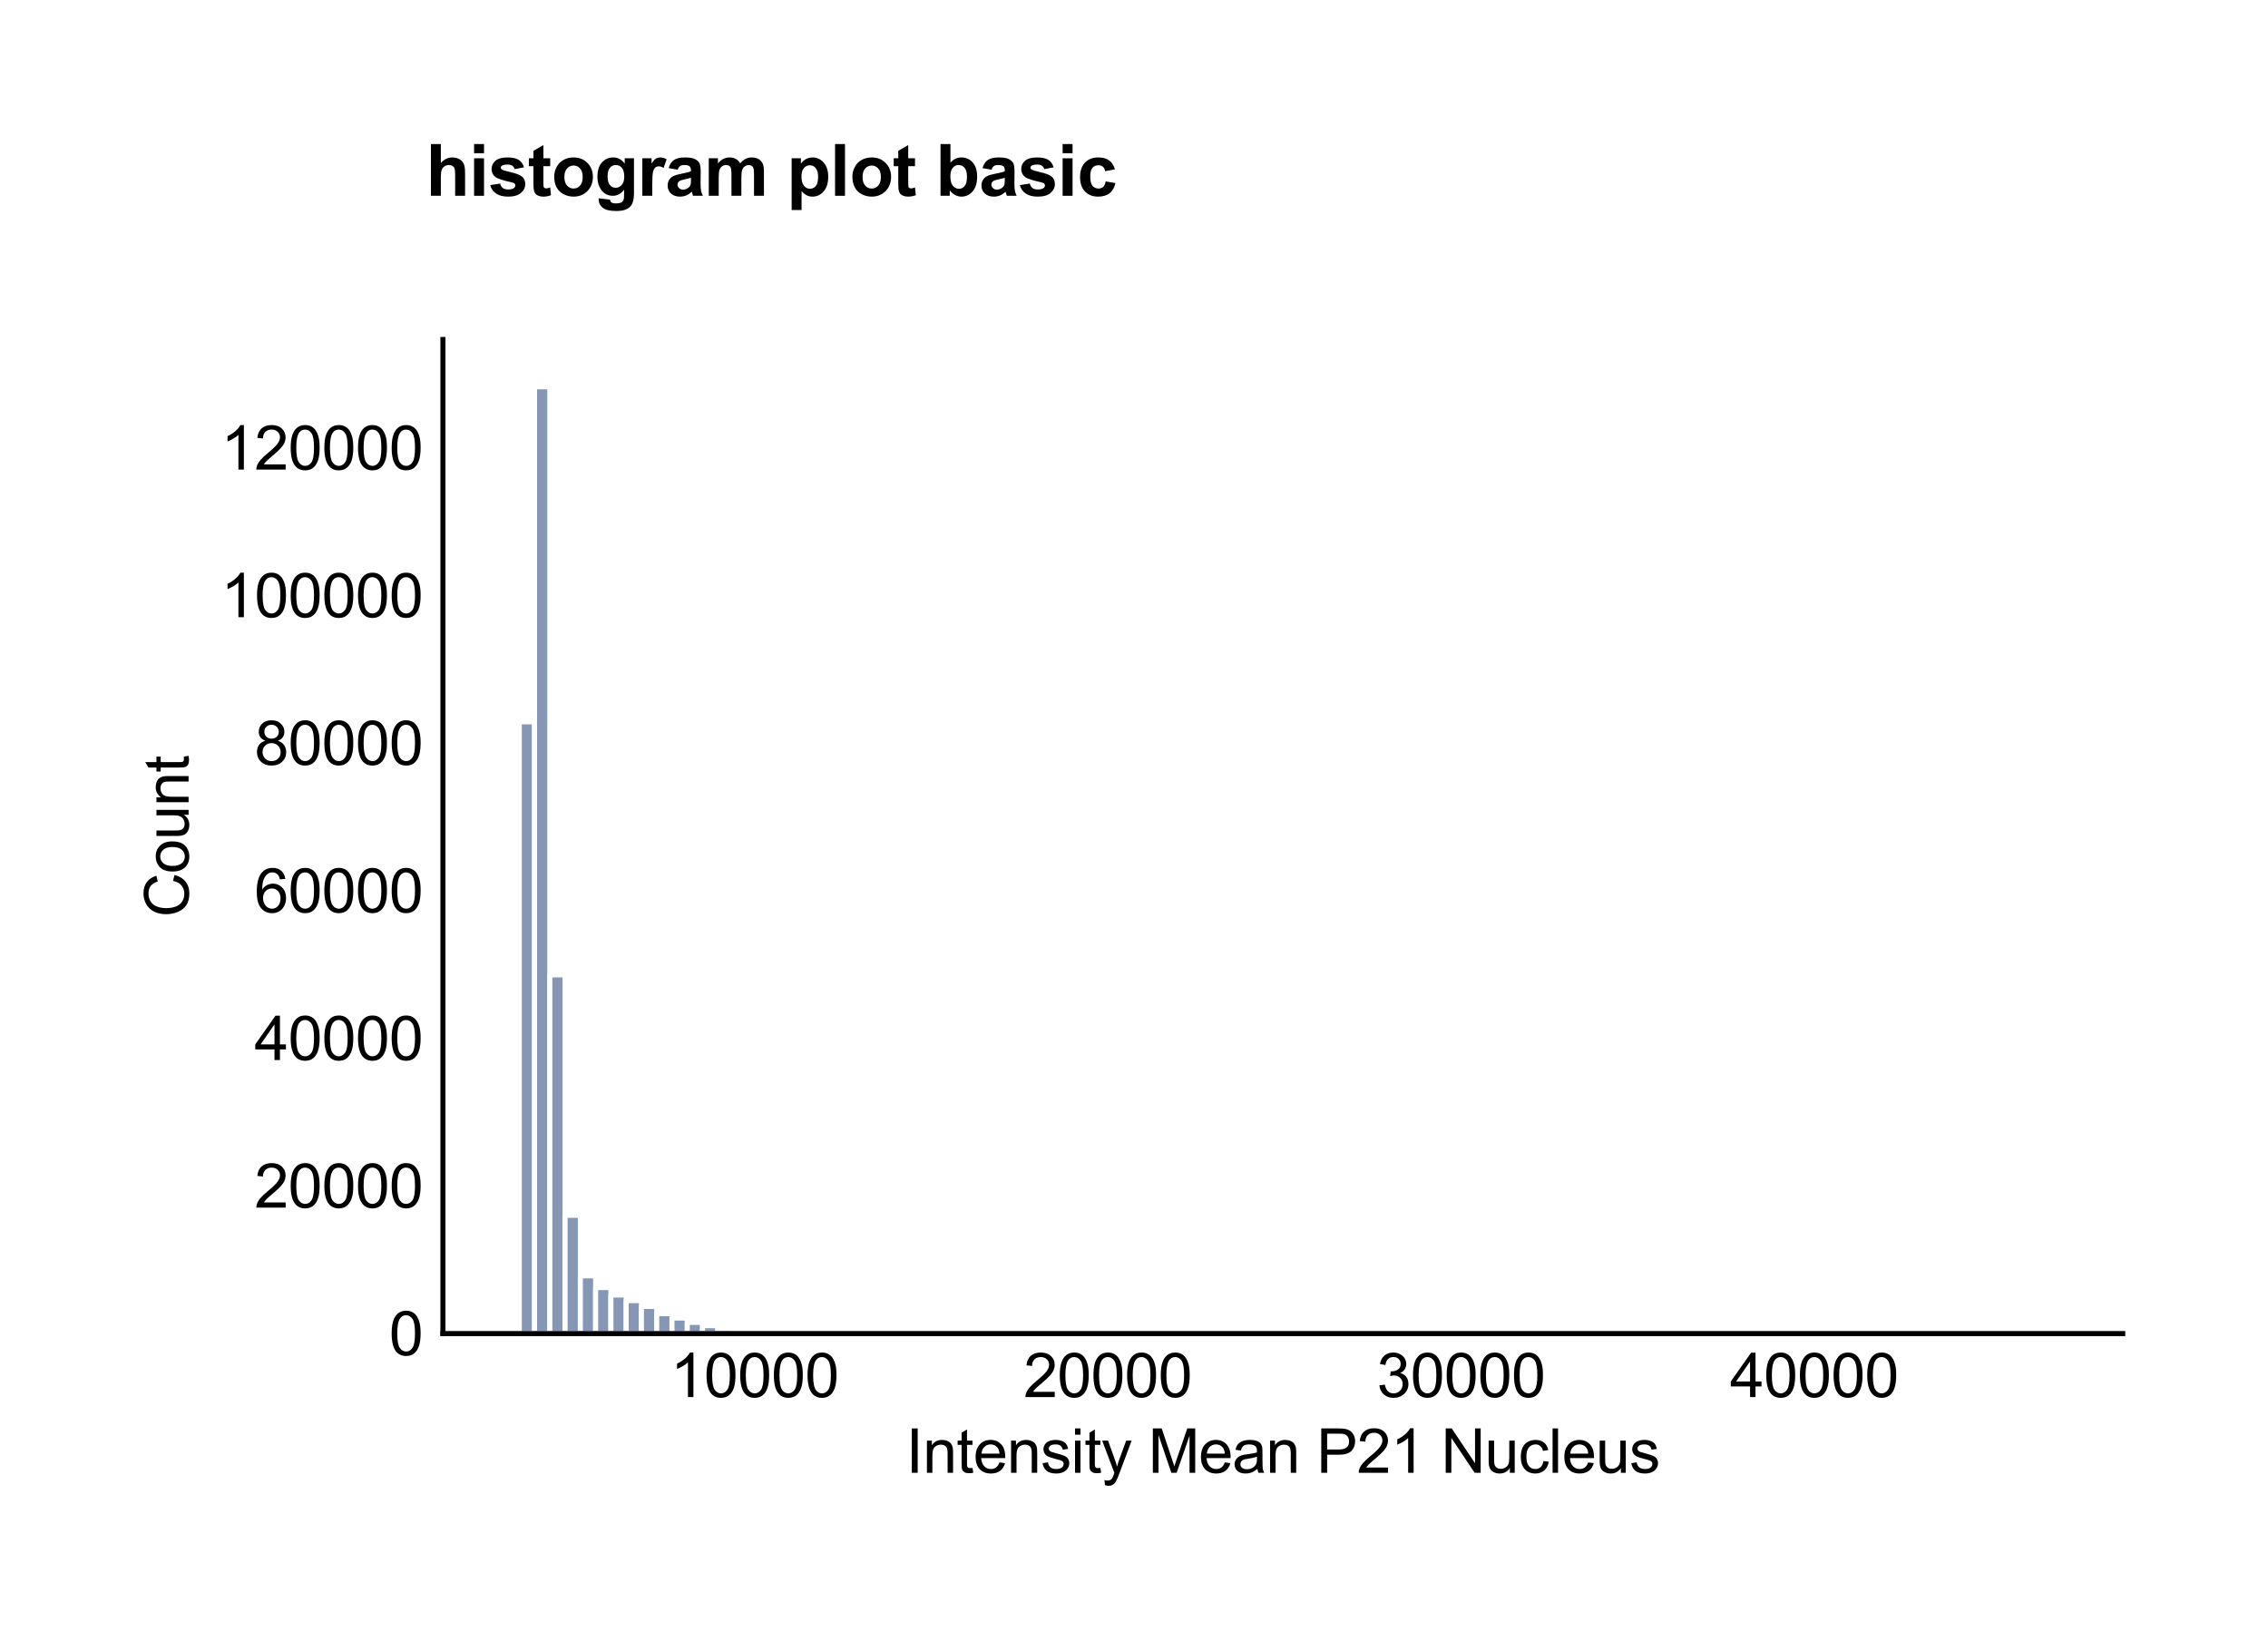 <?xml version="1.0" encoding="utf-8" standalone="no"?>
<!DOCTYPE svg PUBLIC "-//W3C//DTD SVG 1.1//EN"
  "http://www.w3.org/Graphics/SVG/1.1/DTD/svg11.dtd">
<svg xmlns:xlink="http://www.w3.org/1999/xlink" width="224.828pt" height="161.674pt" viewBox="0 0 224.828 161.674" xmlns="http://www.w3.org/2000/svg" version="1.1">
 <defs>
  <style type="text/css">*{stroke-linejoin: round; stroke-linecap: butt}</style>
 </defs>
 <g id="figure_1">
  <g id="patch_1">
   <path d="M -0 161.674
L 224.828 161.674
L 224.828 0
L -0 0
z
" style="fill: #ffffff"/>
  </g>
  <g id="axes_1">
   <g id="patch_2">
    <path d="M 43.907 132.211
L 210.428 132.211
L 210.428 33.658
L 43.907 33.658
z
" style="fill: #ffffff"/>
   </g>
   <g id="patch_3">
    <path d="M 51.476 132.211
L 52.99 132.211
L 52.99 71.565
L 51.476 71.565
z
" clip-path="url(#p2333bbd085)" style="fill: #526c94; fill-opacity: 0.7; stroke: #ffffff; stroke-width: 0.5; stroke-linejoin: miter"/>
   </g>
   <g id="patch_4">
    <path d="M 52.99 132.211
L 54.503 132.211
L 54.503 38.351
L 52.99 38.351
z
" clip-path="url(#p2333bbd085)" style="fill: #526c94; fill-opacity: 0.7; stroke: #ffffff; stroke-width: 0.5; stroke-linejoin: miter"/>
   </g>
   <g id="patch_5">
    <path d="M 54.503 132.211
L 56.017 132.211
L 56.017 96.65
L 54.503 96.65
z
" clip-path="url(#p2333bbd085)" style="fill: #526c94; fill-opacity: 0.7; stroke: #ffffff; stroke-width: 0.5; stroke-linejoin: miter"/>
   </g>
   <g id="patch_6">
    <path d="M 56.017 132.211
L 57.531 132.211
L 57.531 120.484
L 56.017 120.484
z
" clip-path="url(#p2333bbd085)" style="fill: #526c94; fill-opacity: 0.7; stroke: #ffffff; stroke-width: 0.5; stroke-linejoin: miter"/>
   </g>
   <g id="patch_7">
    <path d="M 57.531 132.211
L 59.045 132.211
L 59.045 126.484
L 57.531 126.484
z
" clip-path="url(#p2333bbd085)" style="fill: #526c94; fill-opacity: 0.7; stroke: #ffffff; stroke-width: 0.5; stroke-linejoin: miter"/>
   </g>
   <g id="patch_8">
    <path d="M 59.045 132.211
L 60.559 132.211
L 60.559 127.651
L 59.045 127.651
z
" clip-path="url(#p2333bbd085)" style="fill: #526c94; fill-opacity: 0.7; stroke: #ffffff; stroke-width: 0.5; stroke-linejoin: miter"/>
   </g>
   <g id="patch_9">
    <path d="M 60.559 132.211
L 62.073 132.211
L 62.073 128.39
L 60.559 128.39
z
" clip-path="url(#p2333bbd085)" style="fill: #526c94; fill-opacity: 0.7; stroke: #ffffff; stroke-width: 0.5; stroke-linejoin: miter"/>
   </g>
   <g id="patch_10">
    <path d="M 62.073 132.211
L 63.586 132.211
L 63.586 128.945
L 62.073 128.945
z
" clip-path="url(#p2333bbd085)" style="fill: #526c94; fill-opacity: 0.7; stroke: #ffffff; stroke-width: 0.5; stroke-linejoin: miter"/>
   </g>
   <g id="patch_11">
    <path d="M 63.586 132.211
L 65.1 132.211
L 65.1 129.522
L 63.586 129.522
z
" clip-path="url(#p2333bbd085)" style="fill: #526c94; fill-opacity: 0.7; stroke: #ffffff; stroke-width: 0.5; stroke-linejoin: miter"/>
   </g>
   <g id="patch_12">
    <path d="M 65.1 132.211
L 66.614 132.211
L 66.614 130.236
L 65.1 130.236
z
" clip-path="url(#p2333bbd085)" style="fill: #526c94; fill-opacity: 0.7; stroke: #ffffff; stroke-width: 0.5; stroke-linejoin: miter"/>
   </g>
   <g id="patch_13">
    <path d="M 66.614 132.211
L 68.128 132.211
L 68.128 130.674
L 66.614 130.674
z
" clip-path="url(#p2333bbd085)" style="fill: #526c94; fill-opacity: 0.7; stroke: #ffffff; stroke-width: 0.5; stroke-linejoin: miter"/>
   </g>
   <g id="patch_14">
    <path d="M 68.128 132.211
L 69.642 132.211
L 69.642 131.106
L 68.128 131.106
z
" clip-path="url(#p2333bbd085)" style="fill: #526c94; fill-opacity: 0.7; stroke: #ffffff; stroke-width: 0.5; stroke-linejoin: miter"/>
   </g>
   <g id="patch_15">
    <path d="M 69.642 132.211
L 71.156 132.211
L 71.156 131.425
L 69.642 131.425
z
" clip-path="url(#p2333bbd085)" style="fill: #526c94; fill-opacity: 0.7; stroke: #ffffff; stroke-width: 0.5; stroke-linejoin: miter"/>
   </g>
   <g id="patch_16">
    <path d="M 71.156 132.211
L 72.669 132.211
L 72.669 131.689
L 71.156 131.689
z
" clip-path="url(#p2333bbd085)" style="fill: #526c94; fill-opacity: 0.7; stroke: #ffffff; stroke-width: 0.5; stroke-linejoin: miter"/>
   </g>
   <g id="patch_17">
    <path d="M 72.669 132.211
L 74.183 132.211
L 74.183 131.858
L 72.669 131.858
z
" clip-path="url(#p2333bbd085)" style="fill: #526c94; fill-opacity: 0.7; stroke: #ffffff; stroke-width: 0.5; stroke-linejoin: miter"/>
   </g>
   <g id="patch_18">
    <path d="M 74.183 132.211
L 75.697 132.211
L 75.697 131.951
L 74.183 131.951
z
" clip-path="url(#p2333bbd085)" style="fill: #526c94; fill-opacity: 0.7; stroke: #ffffff; stroke-width: 0.5; stroke-linejoin: miter"/>
   </g>
   <g id="patch_19">
    <path d="M 75.697 132.211
L 77.211 132.211
L 77.211 132.041
L 75.697 132.041
z
" clip-path="url(#p2333bbd085)" style="fill: #526c94; fill-opacity: 0.7; stroke: #ffffff; stroke-width: 0.5; stroke-linejoin: miter"/>
   </g>
   <g id="patch_20">
    <path d="M 77.211 132.211
L 78.725 132.211
L 78.725 132.093
L 77.211 132.093
z
" clip-path="url(#p2333bbd085)" style="fill: #526c94; fill-opacity: 0.7; stroke: #ffffff; stroke-width: 0.5; stroke-linejoin: miter"/>
   </g>
   <g id="patch_21">
    <path d="M 78.725 132.211
L 80.239 132.211
L 80.239 132.137
L 78.725 132.137
z
" clip-path="url(#p2333bbd085)" style="fill: #526c94; fill-opacity: 0.7; stroke: #ffffff; stroke-width: 0.5; stroke-linejoin: miter"/>
   </g>
   <g id="patch_22">
    <path d="M 80.239 132.211
L 81.752 132.211
L 81.752 132.172
L 80.239 132.172
z
" clip-path="url(#p2333bbd085)" style="fill: #526c94; fill-opacity: 0.7; stroke: #ffffff; stroke-width: 0.5; stroke-linejoin: miter"/>
   </g>
   <g id="patch_23">
    <path d="M 81.752 132.211
L 83.266 132.211
L 83.266 132.174
L 81.752 132.174
z
" clip-path="url(#p2333bbd085)" style="fill: #526c94; fill-opacity: 0.7; stroke: #ffffff; stroke-width: 0.5; stroke-linejoin: miter"/>
   </g>
   <g id="patch_24">
    <path d="M 83.266 132.211
L 84.78 132.211
L 84.78 132.191
L 83.266 132.191
z
" clip-path="url(#p2333bbd085)" style="fill: #526c94; fill-opacity: 0.7; stroke: #ffffff; stroke-width: 0.5; stroke-linejoin: miter"/>
   </g>
   <g id="patch_25">
    <path d="M 84.78 132.211
L 86.294 132.211
L 86.294 132.197
L 84.78 132.197
z
" clip-path="url(#p2333bbd085)" style="fill: #526c94; fill-opacity: 0.7; stroke: #ffffff; stroke-width: 0.5; stroke-linejoin: miter"/>
   </g>
   <g id="patch_26">
    <path d="M 86.294 132.211
L 87.808 132.211
L 87.808 132.199
L 86.294 132.199
z
" clip-path="url(#p2333bbd085)" style="fill: #526c94; fill-opacity: 0.7; stroke: #ffffff; stroke-width: 0.5; stroke-linejoin: miter"/>
   </g>
   <g id="patch_27">
    <path d="M 87.808 132.211
L 89.322 132.211
L 89.322 132.206
L 87.808 132.206
z
" clip-path="url(#p2333bbd085)" style="fill: #526c94; fill-opacity: 0.7; stroke: #ffffff; stroke-width: 0.5; stroke-linejoin: miter"/>
   </g>
   <g id="patch_28">
    <path d="M 89.322 132.211
L 90.835 132.211
L 90.835 132.207
L 89.322 132.207
z
" clip-path="url(#p2333bbd085)" style="fill: #526c94; fill-opacity: 0.7; stroke: #ffffff; stroke-width: 0.5; stroke-linejoin: miter"/>
   </g>
   <g id="patch_29">
    <path d="M 90.835 132.211
L 92.349 132.211
L 92.349 132.208
L 90.835 132.208
z
" clip-path="url(#p2333bbd085)" style="fill: #526c94; fill-opacity: 0.7; stroke: #ffffff; stroke-width: 0.5; stroke-linejoin: miter"/>
   </g>
   <g id="patch_30">
    <path d="M 92.349 132.211
L 93.863 132.211
L 93.863 132.208
L 92.349 132.208
z
" clip-path="url(#p2333bbd085)" style="fill: #526c94; fill-opacity: 0.7; stroke: #ffffff; stroke-width: 0.5; stroke-linejoin: miter"/>
   </g>
   <g id="patch_31">
    <path d="M 93.863 132.211
L 95.377 132.211
L 95.377 132.21
L 93.863 132.21
z
" clip-path="url(#p2333bbd085)" style="fill: #526c94; fill-opacity: 0.7; stroke: #ffffff; stroke-width: 0.5; stroke-linejoin: miter"/>
   </g>
   <g id="patch_32">
    <path d="M 95.377 132.211
L 96.891 132.211
L 96.891 132.208
L 95.377 132.208
z
" clip-path="url(#p2333bbd085)" style="fill: #526c94; fill-opacity: 0.7; stroke: #ffffff; stroke-width: 0.5; stroke-linejoin: miter"/>
   </g>
   <g id="patch_33">
    <path d="M 96.891 132.211
L 98.405 132.211
L 98.405 132.211
L 96.891 132.211
z
" clip-path="url(#p2333bbd085)" style="fill: #526c94; fill-opacity: 0.7; stroke: #ffffff; stroke-width: 0.5; stroke-linejoin: miter"/>
   </g>
   <g id="patch_34">
    <path d="M 98.405 132.211
L 99.918 132.211
L 99.918 132.21
L 98.405 132.21
z
" clip-path="url(#p2333bbd085)" style="fill: #526c94; fill-opacity: 0.7; stroke: #ffffff; stroke-width: 0.5; stroke-linejoin: miter"/>
   </g>
   <g id="patch_35">
    <path d="M 99.918 132.211
L 101.432 132.211
L 101.432 132.21
L 99.918 132.21
z
" clip-path="url(#p2333bbd085)" style="fill: #526c94; fill-opacity: 0.7; stroke: #ffffff; stroke-width: 0.5; stroke-linejoin: miter"/>
   </g>
   <g id="patch_36">
    <path d="M 101.432 132.211
L 102.946 132.211
L 102.946 132.21
L 101.432 132.21
z
" clip-path="url(#p2333bbd085)" style="fill: #526c94; fill-opacity: 0.7; stroke: #ffffff; stroke-width: 0.5; stroke-linejoin: miter"/>
   </g>
   <g id="patch_37">
    <path d="M 102.946 132.211
L 104.46 132.211
L 104.46 132.211
L 102.946 132.211
z
" clip-path="url(#p2333bbd085)" style="fill: #526c94; fill-opacity: 0.7; stroke: #ffffff; stroke-width: 0.5; stroke-linejoin: miter"/>
   </g>
   <g id="patch_38">
    <path d="M 104.46 132.211
L 105.974 132.211
L 105.974 132.211
L 104.46 132.211
z
" clip-path="url(#p2333bbd085)" style="fill: #526c94; fill-opacity: 0.7; stroke: #ffffff; stroke-width: 0.5; stroke-linejoin: miter"/>
   </g>
   <g id="patch_39">
    <path d="M 105.974 132.211
L 107.488 132.211
L 107.488 132.211
L 105.974 132.211
z
" clip-path="url(#p2333bbd085)" style="fill: #526c94; fill-opacity: 0.7; stroke: #ffffff; stroke-width: 0.5; stroke-linejoin: miter"/>
   </g>
   <g id="patch_40">
    <path d="M 107.488 132.211
L 109.001 132.211
L 109.001 132.211
L 107.488 132.211
z
" clip-path="url(#p2333bbd085)" style="fill: #526c94; fill-opacity: 0.7; stroke: #ffffff; stroke-width: 0.5; stroke-linejoin: miter"/>
   </g>
   <g id="patch_41">
    <path d="M 109.001 132.211
L 110.515 132.211
L 110.515 132.21
L 109.001 132.21
z
" clip-path="url(#p2333bbd085)" style="fill: #526c94; fill-opacity: 0.7; stroke: #ffffff; stroke-width: 0.5; stroke-linejoin: miter"/>
   </g>
   <g id="patch_42">
    <path d="M 110.515 132.211
L 112.029 132.211
L 112.029 132.211
L 110.515 132.211
z
" clip-path="url(#p2333bbd085)" style="fill: #526c94; fill-opacity: 0.7; stroke: #ffffff; stroke-width: 0.5; stroke-linejoin: miter"/>
   </g>
   <g id="patch_43">
    <path d="M 112.029 132.211
L 113.543 132.211
L 113.543 132.211
L 112.029 132.211
z
" clip-path="url(#p2333bbd085)" style="fill: #526c94; fill-opacity: 0.7; stroke: #ffffff; stroke-width: 0.5; stroke-linejoin: miter"/>
   </g>
   <g id="patch_44">
    <path d="M 113.543 132.211
L 115.057 132.211
L 115.057 132.211
L 113.543 132.211
z
" clip-path="url(#p2333bbd085)" style="fill: #526c94; fill-opacity: 0.7; stroke: #ffffff; stroke-width: 0.5; stroke-linejoin: miter"/>
   </g>
   <g id="patch_45">
    <path d="M 115.057 132.211
L 116.571 132.211
L 116.571 132.21
L 115.057 132.21
z
" clip-path="url(#p2333bbd085)" style="fill: #526c94; fill-opacity: 0.7; stroke: #ffffff; stroke-width: 0.5; stroke-linejoin: miter"/>
   </g>
   <g id="patch_46">
    <path d="M 116.571 132.211
L 118.084 132.211
L 118.084 132.211
L 116.571 132.211
z
" clip-path="url(#p2333bbd085)" style="fill: #526c94; fill-opacity: 0.7; stroke: #ffffff; stroke-width: 0.5; stroke-linejoin: miter"/>
   </g>
   <g id="patch_47">
    <path d="M 118.084 132.211
L 119.598 132.211
L 119.598 132.21
L 118.084 132.21
z
" clip-path="url(#p2333bbd085)" style="fill: #526c94; fill-opacity: 0.7; stroke: #ffffff; stroke-width: 0.5; stroke-linejoin: miter"/>
   </g>
   <g id="patch_48">
    <path d="M 119.598 132.211
L 121.112 132.211
L 121.112 132.21
L 119.598 132.21
z
" clip-path="url(#p2333bbd085)" style="fill: #526c94; fill-opacity: 0.7; stroke: #ffffff; stroke-width: 0.5; stroke-linejoin: miter"/>
   </g>
   <g id="patch_49">
    <path d="M 121.112 132.211
L 122.626 132.211
L 122.626 132.211
L 121.112 132.211
z
" clip-path="url(#p2333bbd085)" style="fill: #526c94; fill-opacity: 0.7; stroke: #ffffff; stroke-width: 0.5; stroke-linejoin: miter"/>
   </g>
   <g id="patch_50">
    <path d="M 122.626 132.211
L 124.14 132.211
L 124.14 132.211
L 122.626 132.211
z
" clip-path="url(#p2333bbd085)" style="fill: #526c94; fill-opacity: 0.7; stroke: #ffffff; stroke-width: 0.5; stroke-linejoin: miter"/>
   </g>
   <g id="patch_51">
    <path d="M 124.14 132.211
L 125.654 132.211
L 125.654 132.211
L 124.14 132.211
z
" clip-path="url(#p2333bbd085)" style="fill: #526c94; fill-opacity: 0.7; stroke: #ffffff; stroke-width: 0.5; stroke-linejoin: miter"/>
   </g>
   <g id="patch_52">
    <path d="M 125.654 132.211
L 127.167 132.211
L 127.167 132.211
L 125.654 132.211
z
" clip-path="url(#p2333bbd085)" style="fill: #526c94; fill-opacity: 0.7; stroke: #ffffff; stroke-width: 0.5; stroke-linejoin: miter"/>
   </g>
   <g id="patch_53">
    <path d="M 127.167 132.211
L 128.681 132.211
L 128.681 132.211
L 127.167 132.211
z
" clip-path="url(#p2333bbd085)" style="fill: #526c94; fill-opacity: 0.7; stroke: #ffffff; stroke-width: 0.5; stroke-linejoin: miter"/>
   </g>
   <g id="patch_54">
    <path d="M 128.681 132.211
L 130.195 132.211
L 130.195 132.211
L 128.681 132.211
z
" clip-path="url(#p2333bbd085)" style="fill: #526c94; fill-opacity: 0.7; stroke: #ffffff; stroke-width: 0.5; stroke-linejoin: miter"/>
   </g>
   <g id="patch_55">
    <path d="M 130.195 132.211
L 131.709 132.211
L 131.709 132.21
L 130.195 132.21
z
" clip-path="url(#p2333bbd085)" style="fill: #526c94; fill-opacity: 0.7; stroke: #ffffff; stroke-width: 0.5; stroke-linejoin: miter"/>
   </g>
   <g id="patch_56">
    <path d="M 131.709 132.211
L 133.223 132.211
L 133.223 132.211
L 131.709 132.211
z
" clip-path="url(#p2333bbd085)" style="fill: #526c94; fill-opacity: 0.7; stroke: #ffffff; stroke-width: 0.5; stroke-linejoin: miter"/>
   </g>
   <g id="patch_57">
    <path d="M 133.223 132.211
L 134.737 132.211
L 134.737 132.211
L 133.223 132.211
z
" clip-path="url(#p2333bbd085)" style="fill: #526c94; fill-opacity: 0.7; stroke: #ffffff; stroke-width: 0.5; stroke-linejoin: miter"/>
   </g>
   <g id="patch_58">
    <path d="M 134.737 132.211
L 136.25 132.211
L 136.25 132.211
L 134.737 132.211
z
" clip-path="url(#p2333bbd085)" style="fill: #526c94; fill-opacity: 0.7; stroke: #ffffff; stroke-width: 0.5; stroke-linejoin: miter"/>
   </g>
   <g id="patch_59">
    <path d="M 136.25 132.211
L 137.764 132.211
L 137.764 132.211
L 136.25 132.211
z
" clip-path="url(#p2333bbd085)" style="fill: #526c94; fill-opacity: 0.7; stroke: #ffffff; stroke-width: 0.5; stroke-linejoin: miter"/>
   </g>
   <g id="patch_60">
    <path d="M 137.764 132.211
L 139.278 132.211
L 139.278 132.211
L 137.764 132.211
z
" clip-path="url(#p2333bbd085)" style="fill: #526c94; fill-opacity: 0.7; stroke: #ffffff; stroke-width: 0.5; stroke-linejoin: miter"/>
   </g>
   <g id="patch_61">
    <path d="M 139.278 132.211
L 140.792 132.211
L 140.792 132.211
L 139.278 132.211
z
" clip-path="url(#p2333bbd085)" style="fill: #526c94; fill-opacity: 0.7; stroke: #ffffff; stroke-width: 0.5; stroke-linejoin: miter"/>
   </g>
   <g id="patch_62">
    <path d="M 140.792 132.211
L 142.306 132.211
L 142.306 132.211
L 140.792 132.211
z
" clip-path="url(#p2333bbd085)" style="fill: #526c94; fill-opacity: 0.7; stroke: #ffffff; stroke-width: 0.5; stroke-linejoin: miter"/>
   </g>
   <g id="patch_63">
    <path d="M 142.306 132.211
L 143.82 132.211
L 143.82 132.211
L 142.306 132.211
z
" clip-path="url(#p2333bbd085)" style="fill: #526c94; fill-opacity: 0.7; stroke: #ffffff; stroke-width: 0.5; stroke-linejoin: miter"/>
   </g>
   <g id="patch_64">
    <path d="M 143.82 132.211
L 145.333 132.211
L 145.333 132.211
L 143.82 132.211
z
" clip-path="url(#p2333bbd085)" style="fill: #526c94; fill-opacity: 0.7; stroke: #ffffff; stroke-width: 0.5; stroke-linejoin: miter"/>
   </g>
   <g id="patch_65">
    <path d="M 145.333 132.211
L 146.847 132.211
L 146.847 132.211
L 145.333 132.211
z
" clip-path="url(#p2333bbd085)" style="fill: #526c94; fill-opacity: 0.7; stroke: #ffffff; stroke-width: 0.5; stroke-linejoin: miter"/>
   </g>
   <g id="patch_66">
    <path d="M 146.847 132.211
L 148.361 132.211
L 148.361 132.211
L 146.847 132.211
z
" clip-path="url(#p2333bbd085)" style="fill: #526c94; fill-opacity: 0.7; stroke: #ffffff; stroke-width: 0.5; stroke-linejoin: miter"/>
   </g>
   <g id="patch_67">
    <path d="M 148.361 132.211
L 149.875 132.211
L 149.875 132.211
L 148.361 132.211
z
" clip-path="url(#p2333bbd085)" style="fill: #526c94; fill-opacity: 0.7; stroke: #ffffff; stroke-width: 0.5; stroke-linejoin: miter"/>
   </g>
   <g id="patch_68">
    <path d="M 149.875 132.211
L 151.389 132.211
L 151.389 132.211
L 149.875 132.211
z
" clip-path="url(#p2333bbd085)" style="fill: #526c94; fill-opacity: 0.7; stroke: #ffffff; stroke-width: 0.5; stroke-linejoin: miter"/>
   </g>
   <g id="patch_69">
    <path d="M 151.389 132.211
L 152.903 132.211
L 152.903 132.211
L 151.389 132.211
z
" clip-path="url(#p2333bbd085)" style="fill: #526c94; fill-opacity: 0.7; stroke: #ffffff; stroke-width: 0.5; stroke-linejoin: miter"/>
   </g>
   <g id="patch_70">
    <path d="M 152.903 132.211
L 154.416 132.211
L 154.416 132.211
L 152.903 132.211
z
" clip-path="url(#p2333bbd085)" style="fill: #526c94; fill-opacity: 0.7; stroke: #ffffff; stroke-width: 0.5; stroke-linejoin: miter"/>
   </g>
   <g id="patch_71">
    <path d="M 154.416 132.211
L 155.93 132.211
L 155.93 132.211
L 154.416 132.211
z
" clip-path="url(#p2333bbd085)" style="fill: #526c94; fill-opacity: 0.7; stroke: #ffffff; stroke-width: 0.5; stroke-linejoin: miter"/>
   </g>
   <g id="patch_72">
    <path d="M 155.93 132.211
L 157.444 132.211
L 157.444 132.211
L 155.93 132.211
z
" clip-path="url(#p2333bbd085)" style="fill: #526c94; fill-opacity: 0.7; stroke: #ffffff; stroke-width: 0.5; stroke-linejoin: miter"/>
   </g>
   <g id="patch_73">
    <path d="M 157.444 132.211
L 158.958 132.211
L 158.958 132.211
L 157.444 132.211
z
" clip-path="url(#p2333bbd085)" style="fill: #526c94; fill-opacity: 0.7; stroke: #ffffff; stroke-width: 0.5; stroke-linejoin: miter"/>
   </g>
   <g id="patch_74">
    <path d="M 158.958 132.211
L 160.472 132.211
L 160.472 132.211
L 158.958 132.211
z
" clip-path="url(#p2333bbd085)" style="fill: #526c94; fill-opacity: 0.7; stroke: #ffffff; stroke-width: 0.5; stroke-linejoin: miter"/>
   </g>
   <g id="patch_75">
    <path d="M 160.472 132.211
L 161.986 132.211
L 161.986 132.211
L 160.472 132.211
z
" clip-path="url(#p2333bbd085)" style="fill: #526c94; fill-opacity: 0.7; stroke: #ffffff; stroke-width: 0.5; stroke-linejoin: miter"/>
   </g>
   <g id="patch_76">
    <path d="M 161.986 132.211
L 163.499 132.211
L 163.499 132.211
L 161.986 132.211
z
" clip-path="url(#p2333bbd085)" style="fill: #526c94; fill-opacity: 0.7; stroke: #ffffff; stroke-width: 0.5; stroke-linejoin: miter"/>
   </g>
   <g id="patch_77">
    <path d="M 163.499 132.211
L 165.013 132.211
L 165.013 132.211
L 163.499 132.211
z
" clip-path="url(#p2333bbd085)" style="fill: #526c94; fill-opacity: 0.7; stroke: #ffffff; stroke-width: 0.5; stroke-linejoin: miter"/>
   </g>
   <g id="patch_78">
    <path d="M 165.013 132.211
L 166.527 132.211
L 166.527 132.211
L 165.013 132.211
z
" clip-path="url(#p2333bbd085)" style="fill: #526c94; fill-opacity: 0.7; stroke: #ffffff; stroke-width: 0.5; stroke-linejoin: miter"/>
   </g>
   <g id="patch_79">
    <path d="M 166.527 132.211
L 168.041 132.211
L 168.041 132.211
L 166.527 132.211
z
" clip-path="url(#p2333bbd085)" style="fill: #526c94; fill-opacity: 0.7; stroke: #ffffff; stroke-width: 0.5; stroke-linejoin: miter"/>
   </g>
   <g id="patch_80">
    <path d="M 168.041 132.211
L 169.555 132.211
L 169.555 132.211
L 168.041 132.211
z
" clip-path="url(#p2333bbd085)" style="fill: #526c94; fill-opacity: 0.7; stroke: #ffffff; stroke-width: 0.5; stroke-linejoin: miter"/>
   </g>
   <g id="patch_81">
    <path d="M 169.555 132.211
L 171.069 132.211
L 171.069 132.211
L 169.555 132.211
z
" clip-path="url(#p2333bbd085)" style="fill: #526c94; fill-opacity: 0.7; stroke: #ffffff; stroke-width: 0.5; stroke-linejoin: miter"/>
   </g>
   <g id="patch_82">
    <path d="M 171.069 132.211
L 172.582 132.211
L 172.582 132.211
L 171.069 132.211
z
" clip-path="url(#p2333bbd085)" style="fill: #526c94; fill-opacity: 0.7; stroke: #ffffff; stroke-width: 0.5; stroke-linejoin: miter"/>
   </g>
   <g id="patch_83">
    <path d="M 172.582 132.211
L 174.096 132.211
L 174.096 132.211
L 172.582 132.211
z
" clip-path="url(#p2333bbd085)" style="fill: #526c94; fill-opacity: 0.7; stroke: #ffffff; stroke-width: 0.5; stroke-linejoin: miter"/>
   </g>
   <g id="patch_84">
    <path d="M 174.096 132.211
L 175.61 132.211
L 175.61 132.211
L 174.096 132.211
z
" clip-path="url(#p2333bbd085)" style="fill: #526c94; fill-opacity: 0.7; stroke: #ffffff; stroke-width: 0.5; stroke-linejoin: miter"/>
   </g>
   <g id="patch_85">
    <path d="M 175.61 132.211
L 177.124 132.211
L 177.124 132.211
L 175.61 132.211
z
" clip-path="url(#p2333bbd085)" style="fill: #526c94; fill-opacity: 0.7; stroke: #ffffff; stroke-width: 0.5; stroke-linejoin: miter"/>
   </g>
   <g id="patch_86">
    <path d="M 177.124 132.211
L 178.638 132.211
L 178.638 132.211
L 177.124 132.211
z
" clip-path="url(#p2333bbd085)" style="fill: #526c94; fill-opacity: 0.7; stroke: #ffffff; stroke-width: 0.5; stroke-linejoin: miter"/>
   </g>
   <g id="patch_87">
    <path d="M 178.638 132.211
L 180.152 132.211
L 180.152 132.211
L 178.638 132.211
z
" clip-path="url(#p2333bbd085)" style="fill: #526c94; fill-opacity: 0.7; stroke: #ffffff; stroke-width: 0.5; stroke-linejoin: miter"/>
   </g>
   <g id="patch_88">
    <path d="M 180.152 132.211
L 181.665 132.211
L 181.665 132.211
L 180.152 132.211
z
" clip-path="url(#p2333bbd085)" style="fill: #526c94; fill-opacity: 0.7; stroke: #ffffff; stroke-width: 0.5; stroke-linejoin: miter"/>
   </g>
   <g id="patch_89">
    <path d="M 181.665 132.211
L 183.179 132.211
L 183.179 132.211
L 181.665 132.211
z
" clip-path="url(#p2333bbd085)" style="fill: #526c94; fill-opacity: 0.7; stroke: #ffffff; stroke-width: 0.5; stroke-linejoin: miter"/>
   </g>
   <g id="patch_90">
    <path d="M 183.179 132.211
L 184.693 132.211
L 184.693 132.211
L 183.179 132.211
z
" clip-path="url(#p2333bbd085)" style="fill: #526c94; fill-opacity: 0.7; stroke: #ffffff; stroke-width: 0.5; stroke-linejoin: miter"/>
   </g>
   <g id="patch_91">
    <path d="M 184.693 132.211
L 186.207 132.211
L 186.207 132.211
L 184.693 132.211
z
" clip-path="url(#p2333bbd085)" style="fill: #526c94; fill-opacity: 0.7; stroke: #ffffff; stroke-width: 0.5; stroke-linejoin: miter"/>
   </g>
   <g id="patch_92">
    <path d="M 186.207 132.211
L 187.721 132.211
L 187.721 132.211
L 186.207 132.211
z
" clip-path="url(#p2333bbd085)" style="fill: #526c94; fill-opacity: 0.7; stroke: #ffffff; stroke-width: 0.5; stroke-linejoin: miter"/>
   </g>
   <g id="patch_93">
    <path d="M 187.721 132.211
L 189.235 132.211
L 189.235 132.211
L 187.721 132.211
z
" clip-path="url(#p2333bbd085)" style="fill: #526c94; fill-opacity: 0.7; stroke: #ffffff; stroke-width: 0.5; stroke-linejoin: miter"/>
   </g>
   <g id="patch_94">
    <path d="M 189.235 132.211
L 190.748 132.211
L 190.748 132.211
L 189.235 132.211
z
" clip-path="url(#p2333bbd085)" style="fill: #526c94; fill-opacity: 0.7; stroke: #ffffff; stroke-width: 0.5; stroke-linejoin: miter"/>
   </g>
   <g id="patch_95">
    <path d="M 190.748 132.211
L 192.262 132.211
L 192.262 132.211
L 190.748 132.211
z
" clip-path="url(#p2333bbd085)" style="fill: #526c94; fill-opacity: 0.7; stroke: #ffffff; stroke-width: 0.5; stroke-linejoin: miter"/>
   </g>
   <g id="patch_96">
    <path d="M 192.262 132.211
L 193.776 132.211
L 193.776 132.211
L 192.262 132.211
z
" clip-path="url(#p2333bbd085)" style="fill: #526c94; fill-opacity: 0.7; stroke: #ffffff; stroke-width: 0.5; stroke-linejoin: miter"/>
   </g>
   <g id="patch_97">
    <path d="M 193.776 132.211
L 195.29 132.211
L 195.29 132.211
L 193.776 132.211
z
" clip-path="url(#p2333bbd085)" style="fill: #526c94; fill-opacity: 0.7; stroke: #ffffff; stroke-width: 0.5; stroke-linejoin: miter"/>
   </g>
   <g id="patch_98">
    <path d="M 195.29 132.211
L 196.804 132.211
L 196.804 132.211
L 195.29 132.211
z
" clip-path="url(#p2333bbd085)" style="fill: #526c94; fill-opacity: 0.7; stroke: #ffffff; stroke-width: 0.5; stroke-linejoin: miter"/>
   </g>
   <g id="patch_99">
    <path d="M 196.804 132.211
L 198.318 132.211
L 198.318 132.211
L 196.804 132.211
z
" clip-path="url(#p2333bbd085)" style="fill: #526c94; fill-opacity: 0.7; stroke: #ffffff; stroke-width: 0.5; stroke-linejoin: miter"/>
   </g>
   <g id="patch_100">
    <path d="M 198.318 132.211
L 199.831 132.211
L 199.831 132.211
L 198.318 132.211
z
" clip-path="url(#p2333bbd085)" style="fill: #526c94; fill-opacity: 0.7; stroke: #ffffff; stroke-width: 0.5; stroke-linejoin: miter"/>
   </g>
   <g id="patch_101">
    <path d="M 199.831 132.211
L 201.345 132.211
L 201.345 132.211
L 199.831 132.211
z
" clip-path="url(#p2333bbd085)" style="fill: #526c94; fill-opacity: 0.7; stroke: #ffffff; stroke-width: 0.5; stroke-linejoin: miter"/>
   </g>
   <g id="patch_102">
    <path d="M 201.345 132.211
L 202.859 132.211
L 202.859 132.21
L 201.345 132.21
z
" clip-path="url(#p2333bbd085)" style="fill: #526c94; fill-opacity: 0.7; stroke: #ffffff; stroke-width: 0.5; stroke-linejoin: miter"/>
   </g>
   <g id="matplotlib.axis_1">
    <g id="xtick_1">
     <g id="line2d_1"/>
     <g id="text_1">
      <!-- 10000 -->
      <g transform="translate(66.448 138.506) scale(0.06 -0.06)">
       <defs>
        <path id="ArialMT-31" d="M 2384 0
L 1822 0
L 1822 3584
Q 1619 3391 1289 3197
Q 959 3003 697 2906
L 697 3450
Q 1169 3672 1522 3987
Q 1875 4303 2022 4600
L 2384 4600
L 2384 0
z
" transform="scale(0.016)"/>
        <path id="ArialMT-30" d="M 266 2259
Q 266 3072 433 3567
Q 600 4063 929 4331
Q 1259 4600 1759 4600
Q 2128 4600 2406 4451
Q 2684 4303 2865 4023
Q 3047 3744 3150 3342
Q 3253 2941 3253 2259
Q 3253 1453 3087 958
Q 2922 463 2592 192
Q 2263 -78 1759 -78
Q 1097 -78 719 397
Q 266 969 266 2259
z
M 844 2259
Q 844 1131 1108 757
Q 1372 384 1759 384
Q 2147 384 2411 759
Q 2675 1134 2675 2259
Q 2675 3391 2411 3762
Q 2147 4134 1753 4134
Q 1366 4134 1134 3806
Q 844 3388 844 2259
z
" transform="scale(0.016)"/>
       </defs>
       <use xlink:href="#ArialMT-31"/>
       <use xlink:href="#ArialMT-30" transform="translate(55.615 0)"/>
       <use xlink:href="#ArialMT-30" transform="translate(111.23 0)"/>
       <use xlink:href="#ArialMT-30" transform="translate(166.846 0)"/>
       <use xlink:href="#ArialMT-30" transform="translate(222.461 0)"/>
      </g>
     </g>
    </g>
    <g id="xtick_2">
     <g id="line2d_2"/>
     <g id="text_2">
      <!-- 20000 -->
      <g transform="translate(101.465 138.506) scale(0.06 -0.06)">
       <defs>
        <path id="ArialMT-32" d="M 3222 541
L 3222 0
L 194 0
Q 188 203 259 391
Q 375 700 629 1000
Q 884 1300 1366 1694
Q 2113 2306 2375 2664
Q 2638 3022 2638 3341
Q 2638 3675 2398 3904
Q 2159 4134 1775 4134
Q 1369 4134 1125 3890
Q 881 3647 878 3216
L 300 3275
Q 359 3922 746 4261
Q 1134 4600 1788 4600
Q 2447 4600 2831 4234
Q 3216 3869 3216 3328
Q 3216 3053 3103 2787
Q 2991 2522 2730 2228
Q 2469 1934 1863 1422
Q 1356 997 1212 845
Q 1069 694 975 541
L 3222 541
z
" transform="scale(0.016)"/>
       </defs>
       <use xlink:href="#ArialMT-32"/>
       <use xlink:href="#ArialMT-30" transform="translate(55.615 0)"/>
       <use xlink:href="#ArialMT-30" transform="translate(111.23 0)"/>
       <use xlink:href="#ArialMT-30" transform="translate(166.846 0)"/>
       <use xlink:href="#ArialMT-30" transform="translate(222.461 0)"/>
      </g>
     </g>
    </g>
    <g id="xtick_3">
     <g id="line2d_3"/>
     <g id="text_3">
      <!-- 30000 -->
      <g transform="translate(136.481 138.506) scale(0.06 -0.06)">
       <defs>
        <path id="ArialMT-33" d="M 269 1209
L 831 1284
Q 928 806 1161 595
Q 1394 384 1728 384
Q 2125 384 2398 659
Q 2672 934 2672 1341
Q 2672 1728 2419 1979
Q 2166 2231 1775 2231
Q 1616 2231 1378 2169
L 1441 2663
Q 1497 2656 1531 2656
Q 1891 2656 2178 2843
Q 2466 3031 2466 3422
Q 2466 3731 2256 3934
Q 2047 4138 1716 4138
Q 1388 4138 1169 3931
Q 950 3725 888 3313
L 325 3413
Q 428 3978 793 4289
Q 1159 4600 1703 4600
Q 2078 4600 2393 4439
Q 2709 4278 2876 4000
Q 3044 3722 3044 3409
Q 3044 3113 2884 2869
Q 2725 2625 2413 2481
Q 2819 2388 3044 2092
Q 3269 1797 3269 1353
Q 3269 753 2831 336
Q 2394 -81 1725 -81
Q 1122 -81 723 278
Q 325 638 269 1209
z
" transform="scale(0.016)"/>
       </defs>
       <use xlink:href="#ArialMT-33"/>
       <use xlink:href="#ArialMT-30" transform="translate(55.615 0)"/>
       <use xlink:href="#ArialMT-30" transform="translate(111.23 0)"/>
       <use xlink:href="#ArialMT-30" transform="translate(166.846 0)"/>
       <use xlink:href="#ArialMT-30" transform="translate(222.461 0)"/>
      </g>
     </g>
    </g>
    <g id="xtick_4">
     <g id="line2d_4"/>
     <g id="text_4">
      <!-- 40000 -->
      <g transform="translate(171.498 138.506) scale(0.06 -0.06)">
       <defs>
        <path id="ArialMT-34" d="M 2069 0
L 2069 1097
L 81 1097
L 81 1613
L 2172 4581
L 2631 4581
L 2631 1613
L 3250 1613
L 3250 1097
L 2631 1097
L 2631 0
L 2069 0
z
M 2069 1613
L 2069 3678
L 634 1613
L 2069 1613
z
" transform="scale(0.016)"/>
       </defs>
       <use xlink:href="#ArialMT-34"/>
       <use xlink:href="#ArialMT-30" transform="translate(55.615 0)"/>
       <use xlink:href="#ArialMT-30" transform="translate(111.23 0)"/>
       <use xlink:href="#ArialMT-30" transform="translate(166.846 0)"/>
       <use xlink:href="#ArialMT-30" transform="translate(222.461 0)"/>
      </g>
     </g>
    </g>
    <g id="text_5">
     <!-- Intensity Mean P21 Nucleus -->
     <g transform="translate(89.816 146.011) scale(0.06 -0.06)">
      <defs>
       <path id="ArialMT-49" d="M 597 0
L 597 4581
L 1203 4581
L 1203 0
L 597 0
z
" transform="scale(0.016)"/>
       <path id="ArialMT-6e" d="M 422 0
L 422 3319
L 928 3319
L 928 2847
Q 1294 3394 1984 3394
Q 2284 3394 2536 3286
Q 2788 3178 2913 3003
Q 3038 2828 3088 2588
Q 3119 2431 3119 2041
L 3119 0
L 2556 0
L 2556 2019
Q 2556 2363 2490 2533
Q 2425 2703 2258 2804
Q 2091 2906 1866 2906
Q 1506 2906 1245 2678
Q 984 2450 984 1813
L 984 0
L 422 0
z
" transform="scale(0.016)"/>
       <path id="ArialMT-74" d="M 1650 503
L 1731 6
Q 1494 -44 1306 -44
Q 1000 -44 831 53
Q 663 150 594 308
Q 525 466 525 972
L 525 2881
L 113 2881
L 113 3319
L 525 3319
L 525 4141
L 1084 4478
L 1084 3319
L 1650 3319
L 1650 2881
L 1084 2881
L 1084 941
Q 1084 700 1114 631
Q 1144 563 1211 522
Q 1278 481 1403 481
Q 1497 481 1650 503
z
" transform="scale(0.016)"/>
       <path id="ArialMT-65" d="M 2694 1069
L 3275 997
Q 3138 488 2766 206
Q 2394 -75 1816 -75
Q 1088 -75 661 373
Q 234 822 234 1631
Q 234 2469 665 2931
Q 1097 3394 1784 3394
Q 2450 3394 2872 2941
Q 3294 2488 3294 1666
Q 3294 1616 3291 1516
L 816 1516
Q 847 969 1125 678
Q 1403 388 1819 388
Q 2128 388 2347 550
Q 2566 713 2694 1069
z
M 847 1978
L 2700 1978
Q 2663 2397 2488 2606
Q 2219 2931 1791 2931
Q 1403 2931 1139 2672
Q 875 2413 847 1978
z
" transform="scale(0.016)"/>
       <path id="ArialMT-73" d="M 197 991
L 753 1078
Q 800 744 1014 566
Q 1228 388 1613 388
Q 2000 388 2187 545
Q 2375 703 2375 916
Q 2375 1106 2209 1216
Q 2094 1291 1634 1406
Q 1016 1563 777 1677
Q 538 1791 414 1992
Q 291 2194 291 2438
Q 291 2659 392 2848
Q 494 3038 669 3163
Q 800 3259 1026 3326
Q 1253 3394 1513 3394
Q 1903 3394 2198 3281
Q 2494 3169 2634 2976
Q 2775 2784 2828 2463
L 2278 2388
Q 2241 2644 2061 2787
Q 1881 2931 1553 2931
Q 1166 2931 1000 2803
Q 834 2675 834 2503
Q 834 2394 903 2306
Q 972 2216 1119 2156
Q 1203 2125 1616 2013
Q 2213 1853 2448 1751
Q 2684 1650 2818 1456
Q 2953 1263 2953 975
Q 2953 694 2789 445
Q 2625 197 2315 61
Q 2006 -75 1616 -75
Q 969 -75 630 194
Q 291 463 197 991
z
" transform="scale(0.016)"/>
       <path id="ArialMT-69" d="M 425 3934
L 425 4581
L 988 4581
L 988 3934
L 425 3934
z
M 425 0
L 425 3319
L 988 3319
L 988 0
L 425 0
z
" transform="scale(0.016)"/>
       <path id="ArialMT-79" d="M 397 -1278
L 334 -750
Q 519 -800 656 -800
Q 844 -800 956 -737
Q 1069 -675 1141 -563
Q 1194 -478 1313 -144
Q 1328 -97 1363 -6
L 103 3319
L 709 3319
L 1400 1397
Q 1534 1031 1641 628
Q 1738 1016 1872 1384
L 2581 3319
L 3144 3319
L 1881 -56
Q 1678 -603 1566 -809
Q 1416 -1088 1222 -1217
Q 1028 -1347 759 -1347
Q 597 -1347 397 -1278
z
" transform="scale(0.016)"/>
       <path id="ArialMT-20" transform="scale(0.016)"/>
       <path id="ArialMT-4d" d="M 475 0
L 475 4581
L 1388 4581
L 2472 1338
Q 2622 884 2691 659
Q 2769 909 2934 1394
L 4031 4581
L 4847 4581
L 4847 0
L 4263 0
L 4263 3834
L 2931 0
L 2384 0
L 1059 3900
L 1059 0
L 475 0
z
" transform="scale(0.016)"/>
       <path id="ArialMT-61" d="M 2588 409
Q 2275 144 1986 34
Q 1697 -75 1366 -75
Q 819 -75 525 192
Q 231 459 231 875
Q 231 1119 342 1320
Q 453 1522 633 1644
Q 813 1766 1038 1828
Q 1203 1872 1538 1913
Q 2219 1994 2541 2106
Q 2544 2222 2544 2253
Q 2544 2597 2384 2738
Q 2169 2928 1744 2928
Q 1347 2928 1158 2789
Q 969 2650 878 2297
L 328 2372
Q 403 2725 575 2942
Q 747 3159 1072 3276
Q 1397 3394 1825 3394
Q 2250 3394 2515 3294
Q 2781 3194 2906 3042
Q 3031 2891 3081 2659
Q 3109 2516 3109 2141
L 3109 1391
Q 3109 606 3145 398
Q 3181 191 3288 0
L 2700 0
Q 2613 175 2588 409
z
M 2541 1666
Q 2234 1541 1622 1453
Q 1275 1403 1131 1340
Q 988 1278 909 1158
Q 831 1038 831 891
Q 831 666 1001 516
Q 1172 366 1500 366
Q 1825 366 2078 508
Q 2331 650 2450 897
Q 2541 1088 2541 1459
L 2541 1666
z
" transform="scale(0.016)"/>
       <path id="ArialMT-50" d="M 494 0
L 494 4581
L 2222 4581
Q 2678 4581 2919 4538
Q 3256 4481 3484 4323
Q 3713 4166 3852 3881
Q 3991 3597 3991 3256
Q 3991 2672 3619 2267
Q 3247 1863 2275 1863
L 1100 1863
L 1100 0
L 494 0
z
M 1100 2403
L 2284 2403
Q 2872 2403 3119 2622
Q 3366 2841 3366 3238
Q 3366 3525 3220 3729
Q 3075 3934 2838 4000
Q 2684 4041 2272 4041
L 1100 4041
L 1100 2403
z
" transform="scale(0.016)"/>
       <path id="ArialMT-4e" d="M 488 0
L 488 4581
L 1109 4581
L 3516 984
L 3516 4581
L 4097 4581
L 4097 0
L 3475 0
L 1069 3600
L 1069 0
L 488 0
z
" transform="scale(0.016)"/>
       <path id="ArialMT-75" d="M 2597 0
L 2597 488
Q 2209 -75 1544 -75
Q 1250 -75 995 37
Q 741 150 617 320
Q 494 491 444 738
Q 409 903 409 1263
L 409 3319
L 972 3319
L 972 1478
Q 972 1038 1006 884
Q 1059 663 1231 536
Q 1403 409 1656 409
Q 1909 409 2131 539
Q 2353 669 2445 892
Q 2538 1116 2538 1541
L 2538 3319
L 3100 3319
L 3100 0
L 2597 0
z
" transform="scale(0.016)"/>
       <path id="ArialMT-63" d="M 2588 1216
L 3141 1144
Q 3050 572 2676 248
Q 2303 -75 1759 -75
Q 1078 -75 664 370
Q 250 816 250 1647
Q 250 2184 428 2587
Q 606 2991 970 3192
Q 1334 3394 1763 3394
Q 2303 3394 2647 3120
Q 2991 2847 3088 2344
L 2541 2259
Q 2463 2594 2264 2762
Q 2066 2931 1784 2931
Q 1359 2931 1093 2626
Q 828 2322 828 1663
Q 828 994 1084 691
Q 1341 388 1753 388
Q 2084 388 2306 591
Q 2528 794 2588 1216
z
" transform="scale(0.016)"/>
       <path id="ArialMT-6c" d="M 409 0
L 409 4581
L 972 4581
L 972 0
L 409 0
z
" transform="scale(0.016)"/>
      </defs>
      <use xlink:href="#ArialMT-49"/>
      <use xlink:href="#ArialMT-6e" transform="translate(27.783 0)"/>
      <use xlink:href="#ArialMT-74" transform="translate(83.398 0)"/>
      <use xlink:href="#ArialMT-65" transform="translate(111.182 0)"/>
      <use xlink:href="#ArialMT-6e" transform="translate(166.797 0)"/>
      <use xlink:href="#ArialMT-73" transform="translate(222.412 0)"/>
      <use xlink:href="#ArialMT-69" transform="translate(272.412 0)"/>
      <use xlink:href="#ArialMT-74" transform="translate(294.629 0)"/>
      <use xlink:href="#ArialMT-79" transform="translate(322.412 0)"/>
      <use xlink:href="#ArialMT-20" transform="translate(372.412 0)"/>
      <use xlink:href="#ArialMT-4d" transform="translate(400.195 0)"/>
      <use xlink:href="#ArialMT-65" transform="translate(483.496 0)"/>
      <use xlink:href="#ArialMT-61" transform="translate(539.111 0)"/>
      <use xlink:href="#ArialMT-6e" transform="translate(594.727 0)"/>
      <use xlink:href="#ArialMT-20" transform="translate(650.342 0)"/>
      <use xlink:href="#ArialMT-50" transform="translate(678.125 0)"/>
      <use xlink:href="#ArialMT-32" transform="translate(744.824 0)"/>
      <use xlink:href="#ArialMT-31" transform="translate(800.439 0)"/>
      <use xlink:href="#ArialMT-20" transform="translate(856.055 0)"/>
      <use xlink:href="#ArialMT-4e" transform="translate(883.838 0)"/>
      <use xlink:href="#ArialMT-75" transform="translate(956.055 0)"/>
      <use xlink:href="#ArialMT-63" transform="translate(1011.67 0)"/>
      <use xlink:href="#ArialMT-6c" transform="translate(1061.67 0)"/>
      <use xlink:href="#ArialMT-65" transform="translate(1083.887 0)"/>
      <use xlink:href="#ArialMT-75" transform="translate(1139.502 0)"/>
      <use xlink:href="#ArialMT-73" transform="translate(1195.117 0)"/>
     </g>
    </g>
   </g>
   <g id="matplotlib.axis_2">
    <g id="ytick_1">
     <g id="line2d_5"/>
     <g id="text_6">
      <!-- 0 -->
      <g transform="translate(38.57 134.359) scale(0.06 -0.06)">
       <use xlink:href="#ArialMT-30"/>
      </g>
     </g>
    </g>
    <g id="ytick_2">
     <g id="line2d_6"/>
     <g id="text_7">
      <!-- 20000 -->
      <g transform="translate(25.224 119.725) scale(0.06 -0.06)">
       <use xlink:href="#ArialMT-32"/>
       <use xlink:href="#ArialMT-30" transform="translate(55.615 0)"/>
       <use xlink:href="#ArialMT-30" transform="translate(111.23 0)"/>
       <use xlink:href="#ArialMT-30" transform="translate(166.846 0)"/>
       <use xlink:href="#ArialMT-30" transform="translate(222.461 0)"/>
      </g>
     </g>
    </g>
    <g id="ytick_3">
     <g id="line2d_7"/>
     <g id="text_8">
      <!-- 40000 -->
      <g transform="translate(25.224 105.091) scale(0.06 -0.06)">
       <use xlink:href="#ArialMT-34"/>
       <use xlink:href="#ArialMT-30" transform="translate(55.615 0)"/>
       <use xlink:href="#ArialMT-30" transform="translate(111.23 0)"/>
       <use xlink:href="#ArialMT-30" transform="translate(166.846 0)"/>
       <use xlink:href="#ArialMT-30" transform="translate(222.461 0)"/>
      </g>
     </g>
    </g>
    <g id="ytick_4">
     <g id="line2d_8"/>
     <g id="text_9">
      <!-- 60000 -->
      <g transform="translate(25.224 90.457) scale(0.06 -0.06)">
       <defs>
        <path id="ArialMT-36" d="M 3184 3459
L 2625 3416
Q 2550 3747 2413 3897
Q 2184 4138 1850 4138
Q 1581 4138 1378 3988
Q 1113 3794 959 3422
Q 806 3050 800 2363
Q 1003 2672 1297 2822
Q 1591 2972 1913 2972
Q 2475 2972 2870 2558
Q 3266 2144 3266 1488
Q 3266 1056 3080 686
Q 2894 316 2569 119
Q 2244 -78 1831 -78
Q 1128 -78 684 439
Q 241 956 241 2144
Q 241 3472 731 4075
Q 1159 4600 1884 4600
Q 2425 4600 2770 4297
Q 3116 3994 3184 3459
z
M 888 1484
Q 888 1194 1011 928
Q 1134 663 1356 523
Q 1578 384 1822 384
Q 2178 384 2434 671
Q 2691 959 2691 1453
Q 2691 1928 2437 2201
Q 2184 2475 1800 2475
Q 1419 2475 1153 2201
Q 888 1928 888 1484
z
" transform="scale(0.016)"/>
       </defs>
       <use xlink:href="#ArialMT-36"/>
       <use xlink:href="#ArialMT-30" transform="translate(55.615 0)"/>
       <use xlink:href="#ArialMT-30" transform="translate(111.23 0)"/>
       <use xlink:href="#ArialMT-30" transform="translate(166.846 0)"/>
       <use xlink:href="#ArialMT-30" transform="translate(222.461 0)"/>
      </g>
     </g>
    </g>
    <g id="ytick_5">
     <g id="line2d_9"/>
     <g id="text_10">
      <!-- 80000 -->
      <g transform="translate(25.224 75.824) scale(0.06 -0.06)">
       <defs>
        <path id="ArialMT-38" d="M 1131 2484
Q 781 2613 612 2850
Q 444 3088 444 3419
Q 444 3919 803 4259
Q 1163 4600 1759 4600
Q 2359 4600 2725 4251
Q 3091 3903 3091 3403
Q 3091 3084 2923 2848
Q 2756 2613 2416 2484
Q 2838 2347 3058 2040
Q 3278 1734 3278 1309
Q 3278 722 2862 322
Q 2447 -78 1769 -78
Q 1091 -78 675 323
Q 259 725 259 1325
Q 259 1772 486 2073
Q 713 2375 1131 2484
z
M 1019 3438
Q 1019 3113 1228 2906
Q 1438 2700 1772 2700
Q 2097 2700 2305 2904
Q 2513 3109 2513 3406
Q 2513 3716 2298 3927
Q 2084 4138 1766 4138
Q 1444 4138 1231 3931
Q 1019 3725 1019 3438
z
M 838 1322
Q 838 1081 952 856
Q 1066 631 1291 507
Q 1516 384 1775 384
Q 2178 384 2440 643
Q 2703 903 2703 1303
Q 2703 1709 2433 1975
Q 2163 2241 1756 2241
Q 1359 2241 1098 1978
Q 838 1716 838 1322
z
" transform="scale(0.016)"/>
       </defs>
       <use xlink:href="#ArialMT-38"/>
       <use xlink:href="#ArialMT-30" transform="translate(55.615 0)"/>
       <use xlink:href="#ArialMT-30" transform="translate(111.23 0)"/>
       <use xlink:href="#ArialMT-30" transform="translate(166.846 0)"/>
       <use xlink:href="#ArialMT-30" transform="translate(222.461 0)"/>
      </g>
     </g>
    </g>
    <g id="ytick_6">
     <g id="line2d_10"/>
     <g id="text_11">
      <!-- 100000 -->
      <g transform="translate(21.887 61.19) scale(0.06 -0.06)">
       <use xlink:href="#ArialMT-31"/>
       <use xlink:href="#ArialMT-30" transform="translate(55.615 0)"/>
       <use xlink:href="#ArialMT-30" transform="translate(111.23 0)"/>
       <use xlink:href="#ArialMT-30" transform="translate(166.846 0)"/>
       <use xlink:href="#ArialMT-30" transform="translate(222.461 0)"/>
       <use xlink:href="#ArialMT-30" transform="translate(278.076 0)"/>
      </g>
     </g>
    </g>
    <g id="ytick_7">
     <g id="line2d_11"/>
     <g id="text_12">
      <!-- 120000 -->
      <g transform="translate(21.887 46.556) scale(0.06 -0.06)">
       <use xlink:href="#ArialMT-31"/>
       <use xlink:href="#ArialMT-32" transform="translate(55.615 0)"/>
       <use xlink:href="#ArialMT-30" transform="translate(111.23 0)"/>
       <use xlink:href="#ArialMT-30" transform="translate(166.846 0)"/>
       <use xlink:href="#ArialMT-30" transform="translate(222.461 0)"/>
       <use xlink:href="#ArialMT-30" transform="translate(278.076 0)"/>
      </g>
     </g>
    </g>
    <g id="text_13">
     <!-- Count -->
     <g transform="translate(18.695 90.939) rotate(-90) scale(0.06 -0.06)">
      <defs>
       <path id="ArialMT-43" d="M 3763 1606
L 4369 1453
Q 4178 706 3683 314
Q 3188 -78 2472 -78
Q 1731 -78 1267 223
Q 803 525 561 1097
Q 319 1669 319 2325
Q 319 3041 592 3573
Q 866 4106 1370 4382
Q 1875 4659 2481 4659
Q 3169 4659 3637 4309
Q 4106 3959 4291 3325
L 3694 3184
Q 3534 3684 3231 3912
Q 2928 4141 2469 4141
Q 1941 4141 1586 3887
Q 1231 3634 1087 3207
Q 944 2781 944 2328
Q 944 1744 1114 1308
Q 1284 872 1643 656
Q 2003 441 2422 441
Q 2931 441 3284 734
Q 3638 1028 3763 1606
z
" transform="scale(0.016)"/>
       <path id="ArialMT-6f" d="M 213 1659
Q 213 2581 725 3025
Q 1153 3394 1769 3394
Q 2453 3394 2887 2945
Q 3322 2497 3322 1706
Q 3322 1066 3130 698
Q 2938 331 2570 128
Q 2203 -75 1769 -75
Q 1072 -75 642 372
Q 213 819 213 1659
z
M 791 1659
Q 791 1022 1069 705
Q 1347 388 1769 388
Q 2188 388 2466 706
Q 2744 1025 2744 1678
Q 2744 2294 2464 2611
Q 2184 2928 1769 2928
Q 1347 2928 1069 2612
Q 791 2297 791 1659
z
" transform="scale(0.016)"/>
      </defs>
      <use xlink:href="#ArialMT-43"/>
      <use xlink:href="#ArialMT-6f" transform="translate(72.217 0)"/>
      <use xlink:href="#ArialMT-75" transform="translate(127.832 0)"/>
      <use xlink:href="#ArialMT-6e" transform="translate(183.447 0)"/>
      <use xlink:href="#ArialMT-74" transform="translate(239.062 0)"/>
     </g>
    </g>
   </g>
   <g id="patch_103">
    <path d="M 43.907 132.211
L 43.907 33.658
" style="fill: none; stroke: #000000; stroke-width: 0.5; stroke-linejoin: miter; stroke-linecap: square"/>
   </g>
   <g id="patch_104">
    <path d="M 43.907 132.211
L 210.428 132.211
" style="fill: none; stroke: #000000; stroke-width: 0.5; stroke-linejoin: miter; stroke-linecap: square"/>
   </g>
  </g>
  <g id="text_14">
   <!-- histogram plot basic -->
   <g transform="translate(42.207 19.41) scale(0.07 -0.07)">
    <defs>
     <path id="Arial-BoldMT-68" d="M 1334 4581
L 1334 2897
Q 1759 3394 2350 3394
Q 2653 3394 2897 3281
Q 3141 3169 3264 2994
Q 3388 2819 3433 2606
Q 3478 2394 3478 1947
L 3478 0
L 2600 0
L 2600 1753
Q 2600 2275 2550 2415
Q 2500 2556 2373 2639
Q 2247 2722 2056 2722
Q 1838 2722 1666 2615
Q 1494 2509 1414 2295
Q 1334 2081 1334 1663
L 1334 0
L 456 0
L 456 4581
L 1334 4581
z
" transform="scale(0.016)"/>
     <path id="Arial-BoldMT-69" d="M 459 3769
L 459 4581
L 1338 4581
L 1338 3769
L 459 3769
z
M 459 0
L 459 3319
L 1338 3319
L 1338 0
L 459 0
z
" transform="scale(0.016)"/>
     <path id="Arial-BoldMT-73" d="M 150 947
L 1031 1081
Q 1088 825 1259 692
Q 1431 559 1741 559
Q 2081 559 2253 684
Q 2369 772 2369 919
Q 2369 1019 2306 1084
Q 2241 1147 2013 1200
Q 950 1434 666 1628
Q 272 1897 272 2375
Q 272 2806 612 3100
Q 953 3394 1669 3394
Q 2350 3394 2681 3172
Q 3013 2950 3138 2516
L 2309 2363
Q 2256 2556 2107 2659
Q 1959 2763 1684 2763
Q 1338 2763 1188 2666
Q 1088 2597 1088 2488
Q 1088 2394 1175 2328
Q 1294 2241 1995 2081
Q 2697 1922 2975 1691
Q 3250 1456 3250 1038
Q 3250 581 2869 253
Q 2488 -75 1741 -75
Q 1063 -75 667 200
Q 272 475 150 947
z
" transform="scale(0.016)"/>
     <path id="Arial-BoldMT-74" d="M 1981 3319
L 1981 2619
L 1381 2619
L 1381 1281
Q 1381 875 1398 808
Q 1416 741 1477 697
Q 1538 653 1625 653
Q 1747 653 1978 738
L 2053 56
Q 1747 -75 1359 -75
Q 1122 -75 931 4
Q 741 84 652 211
Q 563 338 528 553
Q 500 706 500 1172
L 500 2619
L 97 2619
L 97 3319
L 500 3319
L 500 3978
L 1381 4491
L 1381 3319
L 1981 3319
z
" transform="scale(0.016)"/>
     <path id="Arial-BoldMT-6f" d="M 256 1706
Q 256 2144 472 2553
Q 688 2963 1083 3178
Q 1478 3394 1966 3394
Q 2719 3394 3200 2905
Q 3681 2416 3681 1669
Q 3681 916 3195 420
Q 2709 -75 1972 -75
Q 1516 -75 1102 131
Q 688 338 472 736
Q 256 1134 256 1706
z
M 1156 1659
Q 1156 1166 1390 903
Q 1625 641 1969 641
Q 2313 641 2545 903
Q 2778 1166 2778 1666
Q 2778 2153 2545 2415
Q 2313 2678 1969 2678
Q 1625 2678 1390 2415
Q 1156 2153 1156 1659
z
" transform="scale(0.016)"/>
     <path id="Arial-BoldMT-67" d="M 378 -219
L 1381 -341
Q 1406 -516 1497 -581
Q 1622 -675 1891 -675
Q 2234 -675 2406 -572
Q 2522 -503 2581 -350
Q 2622 -241 2622 53
L 2622 538
Q 2228 0 1628 0
Q 959 0 569 566
Q 263 1013 263 1678
Q 263 2513 664 2953
Q 1066 3394 1663 3394
Q 2278 3394 2678 2853
L 2678 3319
L 3500 3319
L 3500 341
Q 3500 -247 3403 -537
Q 3306 -828 3131 -993
Q 2956 -1159 2664 -1253
Q 2372 -1347 1925 -1347
Q 1081 -1347 728 -1058
Q 375 -769 375 -325
Q 375 -281 378 -219
z
M 1163 1728
Q 1163 1200 1367 954
Q 1572 709 1872 709
Q 2194 709 2416 961
Q 2638 1213 2638 1706
Q 2638 2222 2425 2472
Q 2213 2722 1888 2722
Q 1572 2722 1367 2476
Q 1163 2231 1163 1728
z
" transform="scale(0.016)"/>
     <path id="Arial-BoldMT-72" d="M 1300 0
L 422 0
L 422 3319
L 1238 3319
L 1238 2847
Q 1447 3181 1614 3287
Q 1781 3394 1994 3394
Q 2294 3394 2572 3228
L 2300 2463
Q 2078 2606 1888 2606
Q 1703 2606 1575 2504
Q 1447 2403 1373 2137
Q 1300 1872 1300 1025
L 1300 0
z
" transform="scale(0.016)"/>
     <path id="Arial-BoldMT-61" d="M 1116 2306
L 319 2450
Q 453 2931 781 3162
Q 1109 3394 1756 3394
Q 2344 3394 2631 3255
Q 2919 3116 3036 2902
Q 3153 2688 3153 2116
L 3144 1091
Q 3144 653 3186 445
Q 3228 238 3344 0
L 2475 0
Q 2441 88 2391 259
Q 2369 338 2359 363
Q 2134 144 1878 34
Q 1622 -75 1331 -75
Q 819 -75 523 203
Q 228 481 228 906
Q 228 1188 362 1408
Q 497 1628 739 1745
Q 981 1863 1438 1950
Q 2053 2066 2291 2166
L 2291 2253
Q 2291 2506 2166 2614
Q 2041 2722 1694 2722
Q 1459 2722 1328 2630
Q 1197 2538 1116 2306
z
M 2291 1594
Q 2122 1538 1756 1459
Q 1391 1381 1278 1306
Q 1106 1184 1106 997
Q 1106 813 1243 678
Q 1381 544 1594 544
Q 1831 544 2047 700
Q 2206 819 2256 991
Q 2291 1103 2291 1419
L 2291 1594
z
" transform="scale(0.016)"/>
     <path id="Arial-BoldMT-6d" d="M 394 3319
L 1203 3319
L 1203 2866
Q 1638 3394 2238 3394
Q 2556 3394 2790 3262
Q 3025 3131 3175 2866
Q 3394 3131 3647 3262
Q 3900 3394 4188 3394
Q 4553 3394 4806 3245
Q 5059 3097 5184 2809
Q 5275 2597 5275 2122
L 5275 0
L 4397 0
L 4397 1897
Q 4397 2391 4306 2534
Q 4184 2722 3931 2722
Q 3747 2722 3584 2609
Q 3422 2497 3350 2280
Q 3278 2063 3278 1594
L 3278 0
L 2400 0
L 2400 1819
Q 2400 2303 2353 2443
Q 2306 2584 2207 2653
Q 2109 2722 1941 2722
Q 1738 2722 1575 2612
Q 1413 2503 1342 2297
Q 1272 2091 1272 1613
L 1272 0
L 394 0
L 394 3319
z
" transform="scale(0.016)"/>
     <path id="Arial-BoldMT-20" transform="scale(0.016)"/>
     <path id="Arial-BoldMT-70" d="M 434 3319
L 1253 3319
L 1253 2831
Q 1413 3081 1684 3237
Q 1956 3394 2288 3394
Q 2866 3394 3269 2941
Q 3672 2488 3672 1678
Q 3672 847 3265 386
Q 2859 -75 2281 -75
Q 2006 -75 1782 34
Q 1559 144 1313 409
L 1313 -1263
L 434 -1263
L 434 3319
z
M 1303 1716
Q 1303 1156 1525 889
Q 1747 622 2066 622
Q 2372 622 2575 867
Q 2778 1113 2778 1672
Q 2778 2194 2568 2447
Q 2359 2700 2050 2700
Q 1728 2700 1515 2451
Q 1303 2203 1303 1716
z
" transform="scale(0.016)"/>
     <path id="Arial-BoldMT-6c" d="M 459 0
L 459 4581
L 1338 4581
L 1338 0
L 459 0
z
" transform="scale(0.016)"/>
     <path id="Arial-BoldMT-62" d="M 422 0
L 422 4581
L 1300 4581
L 1300 2931
Q 1706 3394 2263 3394
Q 2869 3394 3266 2955
Q 3663 2516 3663 1694
Q 3663 844 3258 384
Q 2853 -75 2275 -75
Q 1991 -75 1714 67
Q 1438 209 1238 488
L 1238 0
L 422 0
z
M 1294 1731
Q 1294 1216 1456 969
Q 1684 619 2063 619
Q 2353 619 2558 867
Q 2763 1116 2763 1650
Q 2763 2219 2556 2470
Q 2350 2722 2028 2722
Q 1713 2722 1503 2476
Q 1294 2231 1294 1731
z
" transform="scale(0.016)"/>
     <path id="Arial-BoldMT-63" d="M 3353 2338
L 2488 2181
Q 2444 2441 2289 2572
Q 2134 2703 1888 2703
Q 1559 2703 1364 2476
Q 1169 2250 1169 1719
Q 1169 1128 1367 884
Q 1566 641 1900 641
Q 2150 641 2309 783
Q 2469 925 2534 1272
L 3397 1125
Q 3263 531 2881 228
Q 2500 -75 1859 -75
Q 1131 -75 698 384
Q 266 844 266 1656
Q 266 2478 700 2936
Q 1134 3394 1875 3394
Q 2481 3394 2839 3133
Q 3197 2872 3353 2338
z
" transform="scale(0.016)"/>
    </defs>
    <use xlink:href="#Arial-BoldMT-68"/>
    <use xlink:href="#Arial-BoldMT-69" transform="translate(61.084 0)"/>
    <use xlink:href="#Arial-BoldMT-73" transform="translate(88.867 0)"/>
    <use xlink:href="#Arial-BoldMT-74" transform="translate(144.482 0)"/>
    <use xlink:href="#Arial-BoldMT-6f" transform="translate(177.783 0)"/>
    <use xlink:href="#Arial-BoldMT-67" transform="translate(238.867 0)"/>
    <use xlink:href="#Arial-BoldMT-72" transform="translate(299.951 0)"/>
    <use xlink:href="#Arial-BoldMT-61" transform="translate(338.867 0)"/>
    <use xlink:href="#Arial-BoldMT-6d" transform="translate(394.482 0)"/>
    <use xlink:href="#Arial-BoldMT-20" transform="translate(483.398 0)"/>
    <use xlink:href="#Arial-BoldMT-70" transform="translate(511.182 0)"/>
    <use xlink:href="#Arial-BoldMT-6c" transform="translate(572.266 0)"/>
    <use xlink:href="#Arial-BoldMT-6f" transform="translate(600.049 0)"/>
    <use xlink:href="#Arial-BoldMT-74" transform="translate(661.133 0)"/>
    <use xlink:href="#Arial-BoldMT-20" transform="translate(694.434 0)"/>
    <use xlink:href="#Arial-BoldMT-62" transform="translate(722.217 0)"/>
    <use xlink:href="#Arial-BoldMT-61" transform="translate(783.301 0)"/>
    <use xlink:href="#Arial-BoldMT-73" transform="translate(838.916 0)"/>
    <use xlink:href="#Arial-BoldMT-69" transform="translate(894.531 0)"/>
    <use xlink:href="#Arial-BoldMT-63" transform="translate(922.314 0)"/>
   </g>
  </g>
 </g>
 <defs>
  <clipPath id="p2333bbd085">
   <rect x="43.907" y="33.658" width="166.522" height="98.554"/>
  </clipPath>
 </defs>
</svg>
